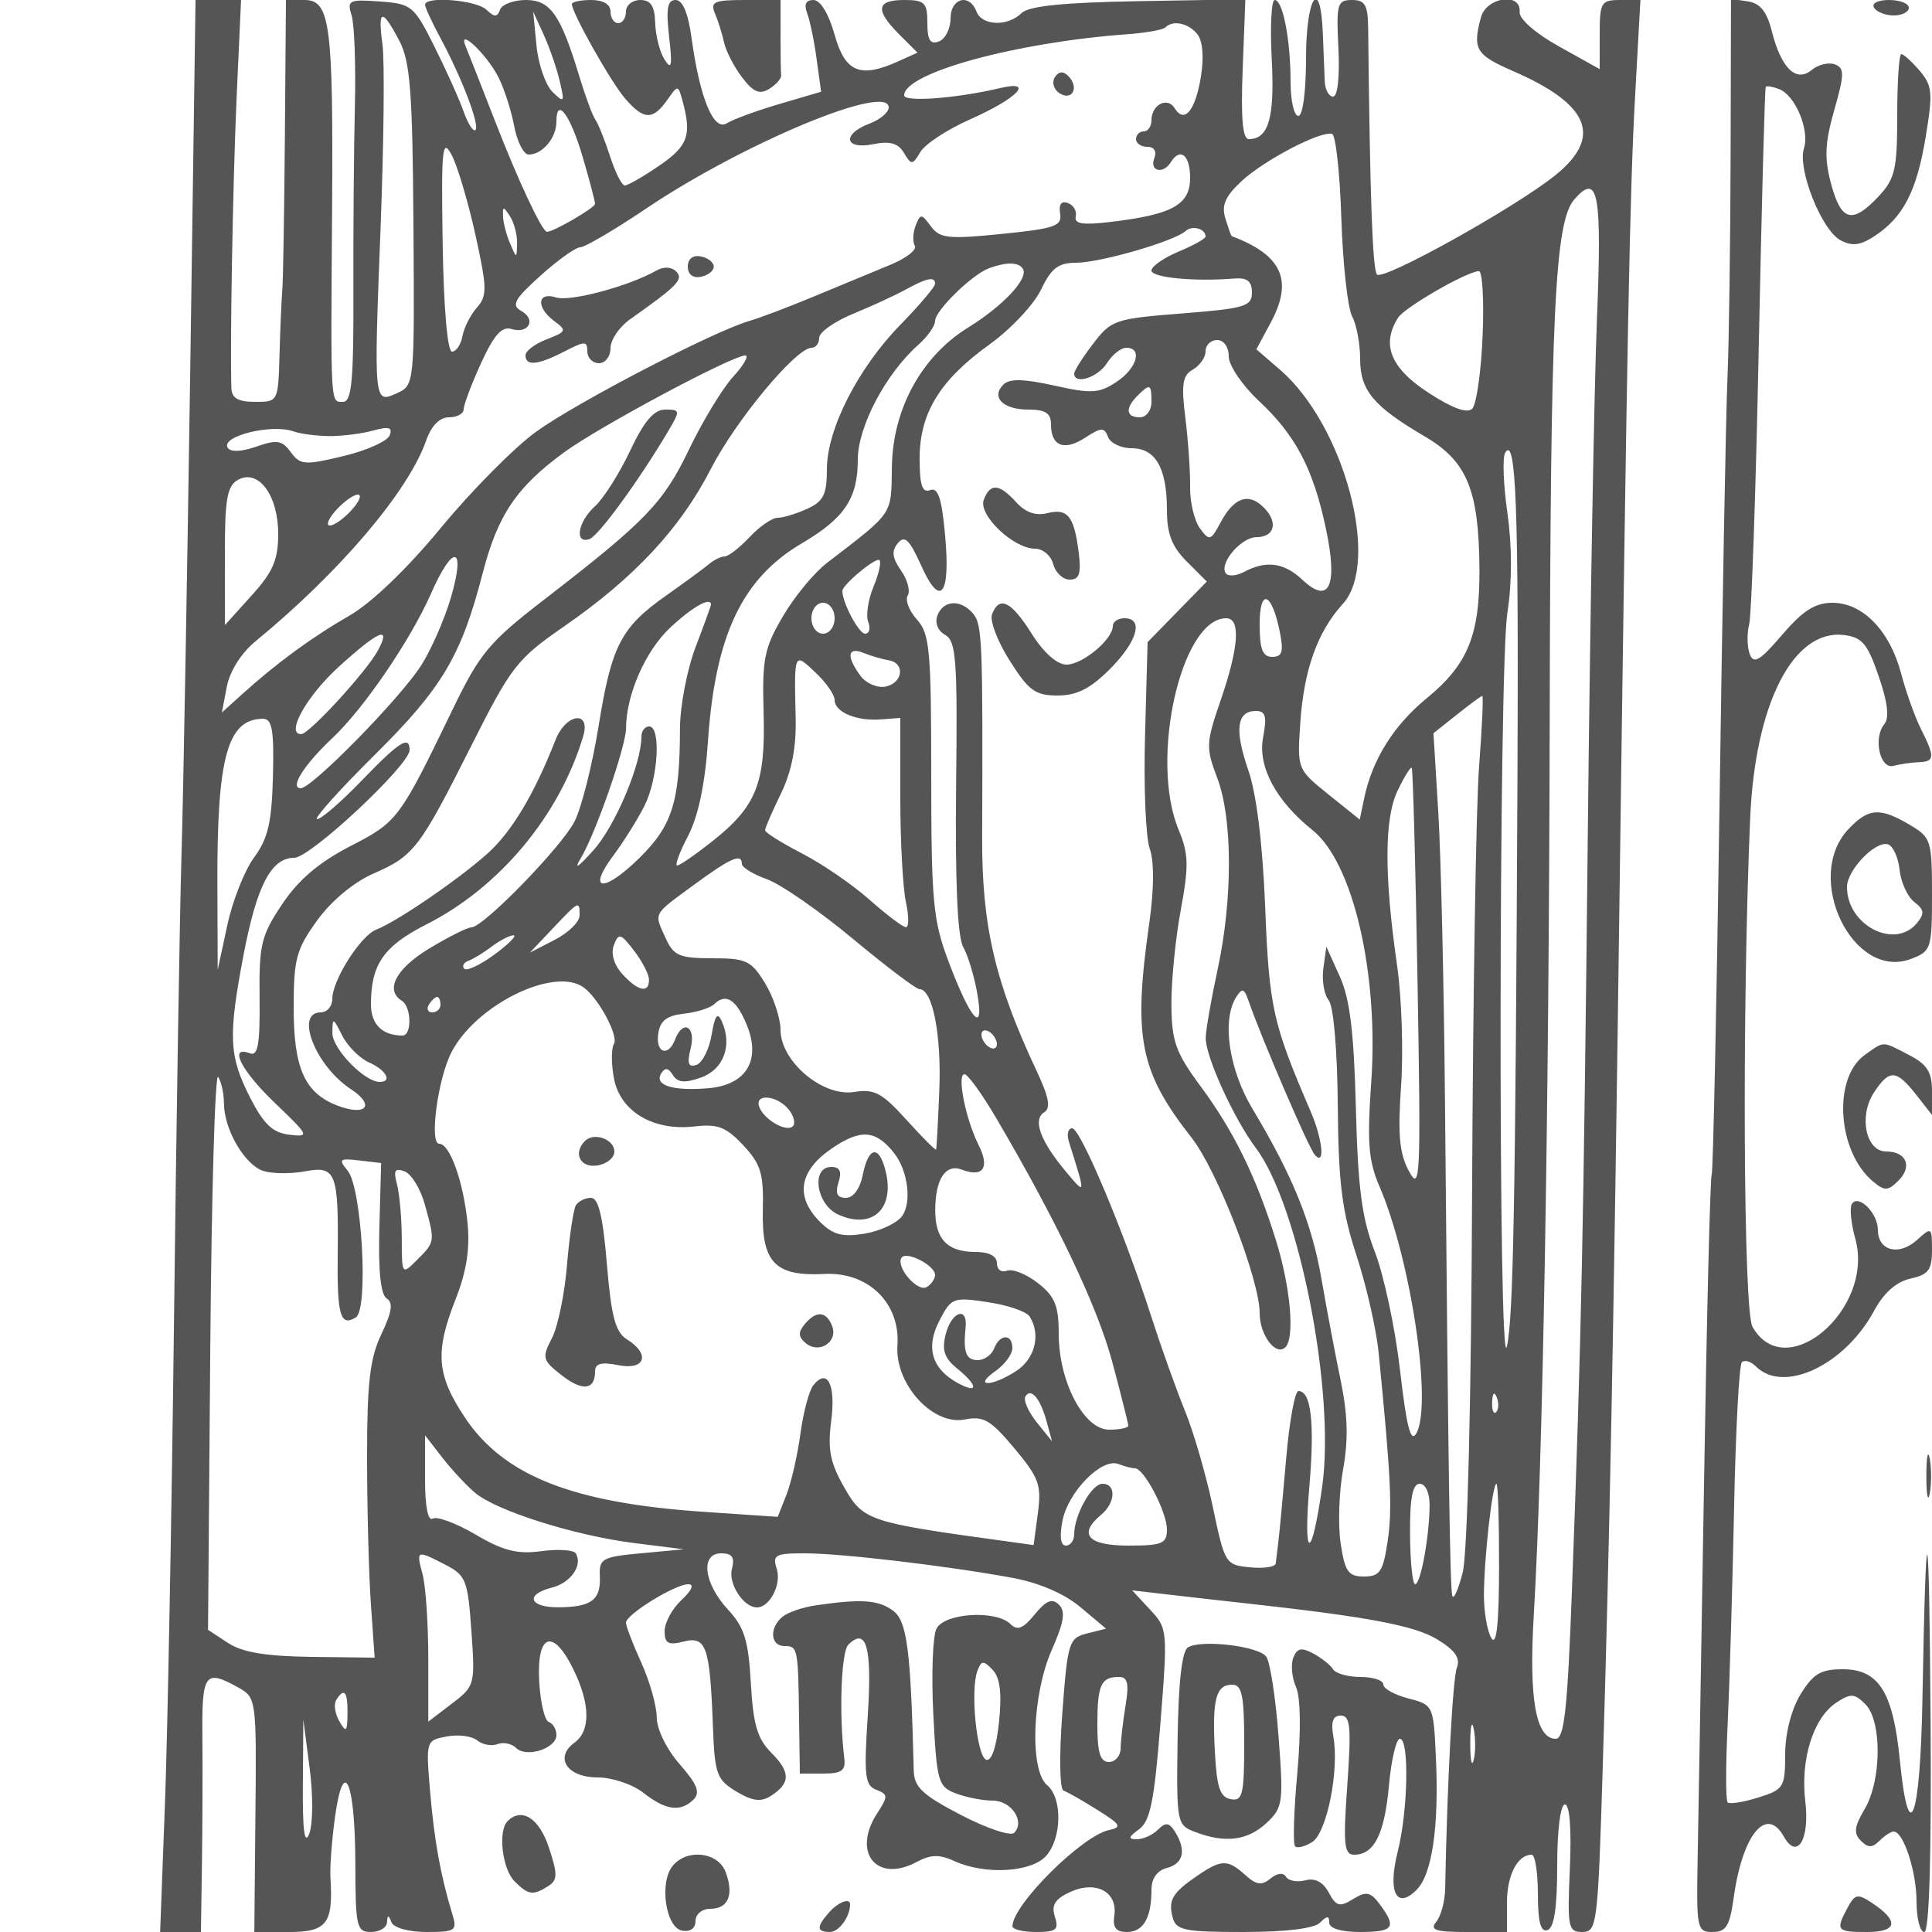 <svg xmlns="http://www.w3.org/2000/svg" version="1.0" width="250" height="250" viewBox="0 0 250 250" preserveAspectRatio="xMidYMid meet">
<g transform="translate(0,250) scale(0.01,-0.01)" fill="#555555" stroke="none">
<path d="M2461 20175 c-39 -2654 -89 -5455 -112 -6225 -23 -770 -67 -3470 -97 -6000 -30 -2530 -83 -5354 -117 -6275 l-63 -1675 264 0 264 0 13 875 c7 481 10 1224 6 1650 -8 825 31 879 466 638 231 -129 235 -152 220 -1647 l-14 -1516 453 0 c485 0 569 111 532 700 -9 138 18 496 60 796 112 800 261 448 262 -621 2 -808 17 -875 202 -875 110 0 204 56 208 125 6 100 18 100 58 0 29 -71 225 -125 454 -125 372 0 398 18 335 225 -153 501 -236 958 -289 1589 -56 660 -55 665 214 716 148 29 326 6 394 -50 68 -56 186 -78 263 -49 76 29 185 7 241 -49 132 -132 522 -8 522 166 0 75 -44 150 -98 169 -55 18 -111 258 -125 533 -33 613 180 685 442 150 220 -449 225 -796 15 -950 -265 -193 -95 -450 299 -450 189 0 453 -89 594 -200 289 -227 481 -252 649 -84 88 88 45 197 -180 454 -170 193 -297 453 -298 608 -1 150 -91 468 -200 708 -109 240 -198 472 -198 517 0 105 635 497 806 497 81 0 47 -79 -87 -204 -121 -112 -219 -293 -219 -402 0 -160 47 -186 246 -136 293 74 340 -62 379 -1090 23 -625 48 -695 301 -849 206 -124 319 -140 444 -61 260 164 263 309 13 559 -183 183 -237 365 -267 903 -32 555 -84 724 -296 952 -315 341 -361 728 -87 728 142 0 177 -52 138 -202 -50 -191 150 -498 324 -498 165 0 319 297 257 495 -59 185 -23 205 361 205 475 0 1844 -162 2687 -317 346 -64 673 -205 881 -380 l332 -278 -247 -62 c-235 -59 -251 -111 -320 -1033 -41 -547 -34 -984 16 -1001 48 -16 245 -128 438 -249 303 -189 323 -224 150 -261 -351 -75 -1247 -967 -1249 -1244 -1 -41 137 -75 306 -75 261 0 297 30 243 199 -48 151 1 229 201 320 332 151 613 0 568 -306 -23 -155 21 -213 164 -213 211 0 317 182 317 547 0 146 73 249 200 282 215 56 254 231 103 470 -75 119 -120 124 -219 25 -68 -68 -191 -124 -273 -124 -117 0 -111 28 29 130 144 105 197 370 275 1362 96 1213 94 1236 -134 1480 l-231 249 500 -58 c275 -32 725 -83 1000 -113 1555 -172 2156 -286 2447 -463 232 -141 303 -243 255 -366 -54 -141 -125 -1474 -152 -2864 -3 -161 -55 -352 -115 -425 -88 -106 -10 -132 403 -132 l512 0 0 380 c0 356 136 620 320 620 44 0 80 -229 80 -508 0 -363 36 -497 125 -467 86 29 125 289 125 834 0 461 42 791 100 791 62 0 86 -318 64 -825 -34 -768 -22 -825 162 -825 189 0 201 96 263 2125 87 2808 143 5690 214 11025 102 7595 136 9364 206 10625 l68 1225 -263 0 c-246 0 -264 -31 -264 -447 l0 -447 -525 292 c-307 171 -519 357 -511 447 23 258 -430 194 -501 -70 -110 -411 -66 -485 412 -693 996 -432 1167 -854 549 -1351 -524 -420 -2222 -1366 -2306 -1283 -57 57 -91 1012 -114 3177 -3 311 -39 375 -210 375 -190 0 -204 -50 -175 -625 18 -371 -10 -625 -69 -625 -55 0 -104 90 -108 200 -4 110 -15 391 -25 625 -30 746 -217 466 -217 -325 0 -433 -42 -750 -100 -750 -55 0 -100 197 -100 438 0 546 -100 1062 -205 1062 -44 0 -61 -345 -39 -766 40 -754 -40 -1034 -296 -1034 -81 0 -104 268 -80 904 l35 905 -1382 -24 c-975 -17 -1422 -63 -1515 -155 -179 -176 -511 -165 -582 20 -92 241 -336 176 -336 -89 0 -132 -68 -266 -150 -297 -113 -43 -150 16 -150 239 0 263 -34 297 -300 297 -361 0 -380 -129 -64 -445 l236 -236 -241 -109 c-499 -228 -695 -147 -831 340 -77 273 -184 450 -274 450 -98 0 -125 -57 -82 -170 36 -94 92 -361 123 -594 l58 -423 -537 -158 c-296 -87 -603 -199 -683 -250 -171 -108 -349 322 -457 1107 -43 317 -115 488 -205 488 -107 0 -126 -110 -85 -475 44 -378 32 -439 -58 -297 -63 98 -117 312 -122 475 -6 219 -57 297 -193 297 -102 0 -185 -67 -185 -150 0 -82 -45 -150 -100 -150 -55 0 -100 68 -100 150 0 93 -94 150 -250 150 -137 0 -250 -24 -250 -53 0 -113 504 -1008 689 -1222 239 -278 359 -283 543 -21 142 203 143 203 204 -25 116 -432 63 -572 -309 -825 -205 -140 -404 -254 -442 -254 -38 0 -124 169 -190 375 -67 206 -152 420 -190 475 -38 55 -130 303 -205 550 -244 809 -377 1000 -694 1000 -159 0 -310 -56 -335 -125 -37 -100 -72 -100 -178 0 -134 126 -793 178 -793 64 0 -34 88 -225 196 -425 281 -522 515 -1136 456 -1196 -28 -28 -97 81 -154 241 -56 160 -227 539 -378 841 -264 527 -294 551 -707 581 -397 29 -425 15 -364 -178 37 -115 56 -647 43 -1181 -13 -535 -22 -1613 -19 -2397 3 -1150 -22 -1425 -134 -1425 -165 0 -160 -85 -142 2471 16 2421 -24 2729 -358 2729 l-239 0 -14 -1775 c-8 -976 -23 -1865 -33 -1975 -10 -110 -26 -481 -36 -825 -17 -624 -17 -625 -317 -625 -217 0 -302 48 -306 175 -19 582 19 2662 67 3750 l58 1275 -295 0 -294 0 -69 -4825z m2705 4300 c143 -273 172 -655 184 -2392 14 -2055 13 -2068 -212 -2170 -303 -138 -302 -145 -212 2177 41 1078 52 2129 23 2335 -63 460 -6 474 217 50z m2077 -525 c65 -277 58 -288 -94 -139 -90 89 -184 359 -207 600 l-43 439 137 -300 c75 -165 168 -435 207 -600z m8248 611 c72 -87 90 -293 49 -552 -71 -442 -214 -614 -340 -409 -94 152 -300 45 -300 -156 0 -79 -45 -144 -100 -144 -55 0 -100 -45 -100 -100 0 -55 66 -100 147 -100 89 0 124 -59 89 -150 -64 -166 116 -208 214 -50 122 198 250 94 250 -202 0 -348 -230 -475 -1030 -570 -359 -43 -472 -25 -450 70 17 70 -29 149 -102 175 -84 31 -120 -18 -100 -136 28 -162 -67 -195 -755 -264 -694 -70 -802 -58 -918 99 -122 166 -135 166 -197 8 -36 -94 -40 -211 -10 -261 31 -50 -111 -160 -316 -245 -204 -84 -642 -266 -972 -403 -330 -138 -712 -283 -850 -323 -463 -133 -2246 -1060 -2765 -1436 -283 -206 -836 -764 -1229 -1241 -438 -531 -898 -973 -1186 -1138 -488 -281 -943 -615 -1389 -1018 l-260 -235 64 335 c38 199 188 436 369 585 1091 895 1982 1943 2211 2601 67 191 174 299 295 299 104 0 190 47 190 104 0 57 101 326 225 597 166 364 268 479 392 442 223 -69 328 122 129 233 -133 75 -92 150 248 457 224 202 455 367 514 367 59 0 446 227 860 506 1257 844 3132 1624 3132 1303 0 -63 -112 -157 -250 -209 -358 -136 -323 -340 47 -266 218 44 324 14 400 -112 96 -161 110 -160 214 13 61 102 349 291 641 420 614 272 846 514 388 405 -562 -133 -1240 -184 -1240 -94 0 290 1443 686 2886 791 240 17 461 57 492 87 98 99 294 60 413 -83z m-9043 -557 c74 -144 166 -428 205 -632 38 -205 123 -372 188 -372 178 0 359 215 359 426 0 333 183 83 343 -468 87 -296 157 -564 157 -596 0 -50 -537 -362 -622 -362 -63 0 -372 660 -679 1450 -171 440 -339 868 -374 950 -107 257 266 -93 423 -396z m10909 -1832 c19 -588 82 -1157 139 -1264 57 -107 104 -355 104 -551 0 -409 171 -614 834 -1003 548 -321 701 -688 710 -1704 7 -866 -147 -1246 -683 -1686 -426 -349 -705 -795 -808 -1292 l-58 -277 -405 325 c-404 325 -405 327 -364 928 46 685 223 1179 549 1536 494 539 20 2313 -811 3031 l-307 265 186 345 c295 548 148 873 -506 1120 -6 3 -43 106 -81 229 -52 170 -1 286 210 482 294 273 1024 654 1171 611 47 -13 102 -506 120 -1095z m-11207 -202 c154 -696 156 -798 21 -950 -82 -93 -167 -260 -187 -370 -20 -110 -81 -200 -135 -200 -59 0 -108 561 -121 1400 -19 1227 -5 1369 114 1150 74 -137 213 -601 308 -1030z m14514 -1110 c-36 -885 -89 -3882 -118 -6660 -55 -5200 -82 -6473 -205 -9775 -57 -1531 -99 -1925 -209 -1925 -258 0 -350 515 -285 1600 117 1968 196 6441 206 11550 10 5321 65 6483 321 6773 308 348 356 85 290 -1563z m-13973 990 c-5 -200 -5 -200 -91 0 -47 110 -88 268 -91 350 -5 133 5 133 91 0 53 -82 94 -240 91 -350z m8909 89 c0 -27 -157 -115 -350 -195 -193 -81 -350 -191 -350 -245 0 -92 555 -145 1075 -103 164 13 225 -36 225 -181 0 -180 -91 -207 -905 -271 -866 -68 -916 -84 -1150 -392 -135 -176 -245 -350 -245 -386 0 -149 307 -51 423 134 69 110 182 200 251 200 216 0 138 -269 -130 -444 -223 -147 -324 -152 -803 -45 -392 87 -578 92 -656 14 -165 -165 -7 -325 321 -325 224 0 294 -46 294 -194 0 -281 174 -346 445 -168 206 134 244 135 293 8 30 -80 168 -146 305 -146 310 0 457 -257 457 -798 0 -309 64 -475 258 -669 l258 -258 -383 -392 -383 -392 -33 -1199 c-19 -660 8 -1322 60 -1471 60 -171 57 -528 -6 -971 -211 -1477 -124 -1915 548 -2772 331 -420 881 -1838 881 -2269 0 -286 211 -565 334 -441 123 123 65 780 -123 1382 -257 825 -544 1411 -980 2000 -318 431 -370 576 -373 1050 -2 303 52 853 121 1224 106 575 102 727 -27 1037 -380 910 31 2739 615 2739 190 0 164 -378 -71 -1059 -191 -555 -194 -616 -45 -1007 200 -525 202 -1573 4 -2484 -83 -385 -152 -781 -153 -880 -3 -241 364 -1045 648 -1424 560 -746 1032 -3158 859 -4384 -138 -974 -248 -965 -165 13 69 816 22 1225 -142 1225 -46 0 -118 -394 -159 -875 -42 -481 -87 -965 -101 -1075 -14 -110 -29 -237 -34 -281 -4 -45 -154 -68 -332 -50 -319 30 -328 46 -482 781 -87 413 -250 975 -363 1250 -112 275 -305 815 -429 1200 -347 1085 -920 2450 -1028 2450 -53 0 -73 -79 -42 -175 221 -701 221 -698 -48 -375 -324 389 -423 664 -272 757 88 55 62 195 -98 535 -538 1144 -709 1880 -705 3019 10 2532 1 2757 -115 2896 -158 191 -386 181 -463 -19 -37 -97 3 -199 100 -254 142 -79 160 -325 141 -1962 -13 -1226 18 -1941 90 -2072 62 -110 144 -380 183 -600 98 -553 -85 -353 -370 406 -202 535 -224 774 -225 2408 0 1624 -19 1836 -185 2019 -101 112 -155 252 -119 311 36 58 -3 204 -87 324 -115 164 -125 252 -41 353 88 107 150 48 300 -285 251 -562 384 -394 311 394 -43 474 -91 617 -193 578 -102 -39 -136 62 -136 408 0 589 262 1016 907 1479 274 197 572 515 664 707 133 278 224 348 454 348 310 0 1268 277 1416 410 87 79 259 31 259 -71z m-2364 -417 c77 -124 -252 -478 -705 -758 -606 -374 -979 -1055 -990 -1805 -10 -633 31 -574 -839 -1242 -167 -128 -425 -441 -573 -695 -240 -409 -268 -551 -248 -1243 26 -917 -92 -1213 -667 -1668 -216 -171 -419 -311 -452 -311 -32 0 31 173 142 384 131 253 220 673 257 1225 94 1373 443 2107 1216 2561 552 325 723 581 723 1083 0 426 362 1113 785 1487 118 105 215 243 215 307 0 134 480 603 700 683 225 82 383 79 436 -8z m5949 -867 c-19 -465 -80 -890 -135 -944 -66 -65 -261 7 -575 213 -483 317 -603 619 -384 965 85 133 871 588 1044 603 47 5 70 -372 50 -837z m-7085 673 c0 -39 -200 -275 -444 -525 -553 -565 -956 -1356 -956 -1876 0 -326 -44 -415 -255 -511 -140 -64 -312 -116 -382 -116 -71 0 -234 -112 -363 -250 -129 -137 -274 -250 -322 -250 -47 0 -141 -46 -207 -102 -67 -56 -311 -235 -542 -398 -594 -417 -714 -648 -883 -1695 -82 -507 -223 -1063 -312 -1236 -173 -335 -1181 -1369 -1334 -1369 -51 0 -296 -123 -546 -274 -431 -260 -576 -539 -354 -676 125 -78 132 -450 8 -450 -261 0 -408 146 -408 404 0 517 165 754 717 1034 949 480 1725 1412 2030 2437 100 338 -225 293 -359 -50 -274 -700 -566 -1188 -879 -1469 -373 -335 -1175 -883 -1440 -985 -203 -78 -568 -653 -569 -896 0 -96 -67 -175 -150 -175 -340 0 -67 -694 391 -994 318 -209 199 -354 -173 -213 -424 162 -568 481 -568 1264 0 636 33 758 305 1134 182 252 473 494 725 604 528 231 598 323 1270 1658 516 1025 590 1120 1200 1542 909 629 1503 1267 1898 2037 325 632 1103 1568 1305 1568 54 0 97 58 97 129 0 72 199 212 442 312 243 100 547 240 675 311 277 152 383 174 383 76z m3800 -940 c0 -116 174 -374 389 -575 478 -446 706 -881 870 -1662 155 -735 41 -980 -305 -654 -239 224 -469 255 -755 103 -103 -55 -211 -62 -240 -15 -81 132 203 463 399 464 238 1 285 194 94 385 -197 196 -384 130 -559 -197 -127 -237 -143 -241 -267 -72 -72 100 -129 339 -126 533 3 194 -24 594 -61 890 -55 441 -37 555 97 630 90 51 164 157 164 237 0 80 68 145 150 145 86 0 150 -90 150 -212z m-6413 -263 c-138 -151 -395 -574 -570 -939 -334 -695 -557 -927 -1877 -1946 -707 -545 -830 -693 -1173 -1400 -702 -1450 -718 -1471 -1335 -1790 -405 -209 -671 -436 -881 -750 -272 -407 -300 -524 -292 -1216 6 -599 -21 -754 -125 -714 -282 108 -115 -223 326 -645 444 -425 450 -439 182 -408 -214 26 -330 136 -507 483 -273 535 -284 793 -83 1846 172 898 358 1254 656 1254 208 0 1492 1200 1492 1394 0 195 -133 110 -619 -394 -265 -275 -525 -500 -577 -500 -52 0 280 371 738 825 880 871 1126 1284 1405 2362 194 749 438 1111 1053 1560 460 336 2174 1252 2344 1253 51 0 -19 -124 -157 -275z m5413 -325 c0 -111 -67 -200 -150 -200 -181 0 -193 117 -30 280 161 161 180 153 180 -80z m-10650 -443 c165 -2 423 29 572 70 210 58 261 44 220 -61 -29 -75 -298 -196 -599 -268 -501 -120 -558 -116 -680 51 -112 154 -180 165 -445 72 -194 -68 -336 -73 -372 -14 -92 149 574 313 854 210 83 -30 285 -57 450 -60z m15386 -4407 c-26 -5509 -54 -7017 -137 -7373 -113 -480 -106 8764 6 9490 62 394 62 863 1 1293 -53 371 -66 724 -28 783 139 222 174 -697 158 -4193z m-16036 3141 c0 -335 -68 -492 -345 -798 l-344 -381 -1 891 c-2 737 28 908 168 987 265 148 522 -197 522 -699z m950 309 c-100 -110 -226 -200 -281 -200 -55 0 -19 90 81 200 100 110 226 200 281 200 55 0 19 -90 -81 -200z m1287 -1125 c-84 -289 -261 -692 -393 -895 -281 -432 -1408 -1580 -1552 -1580 -150 0 43 305 410 650 409 385 1010 1267 1278 1875 284 646 449 613 257 -50z m5465 130 c-69 -166 -99 -370 -67 -453 33 -84 14 -152 -41 -152 -81 0 -294 401 -294 553 0 80 437 443 481 399 25 -25 -10 -181 -79 -347z m5259 -583 c51 -257 31 -322 -98 -322 -125 0 -163 99 -163 420 0 479 157 420 261 -98z m-7361 353 c0 -14 -90 -262 -200 -551 -110 -289 -200 -762 -201 -1050 -2 -951 -99 -1258 -527 -1678 -463 -454 -683 -431 -334 35 131 176 311 463 400 639 179 353 219 1030 62 1030 -55 0 -100 -59 -100 -132 0 -353 -338 -1156 -619 -1468 -204 -228 -261 -263 -163 -100 189 313 582 1442 583 1675 1 432 248 998 567 1299 288 271 532 410 532 301z m1600 -175 c0 -111 -67 -200 -150 -200 -83 0 -150 89 -150 200 0 111 67 200 150 200 83 0 150 -89 150 -200z m-5908 -414 c-145 -272 -892 -1086 -995 -1086 -205 0 71 494 488 873 515 468 681 538 507 213z m6608 -130 c217 -36 184 -297 -43 -341 -107 -20 -253 44 -325 143 -183 250 -165 377 43 293 96 -39 243 -82 325 -95z m-700 -513 c0 -158 283 -277 600 -252 l250 19 0 -1030 c0 -567 33 -1176 73 -1355 39 -179 39 -324 0 -323 -40 1 -253 162 -473 357 -220 195 -614 465 -875 599 -261 135 -475 269 -475 299 0 29 92 242 205 473 138 284 200 598 191 970 -20 869 -23 861 254 600 138 -129 250 -290 250 -357z m8339 -868 c-39 -509 -79 -2972 -90 -5475 -11 -2753 -60 -4708 -122 -4950 -57 -220 -117 -355 -134 -300 -30 102 -52 1578 -95 6400 -13 1485 -52 3164 -86 3731 l-63 1031 301 239 c165 132 314 242 330 244 17 3 -2 -411 -41 -920z m-2795 380 c-70 -375 167 -818 640 -1197 524 -419 858 -1852 760 -3259 -55 -783 -36 -1022 106 -1350 406 -942 687 -2822 478 -3196 -73 -129 -126 79 -211 812 -62 542 -209 1233 -326 1535 -169 437 -219 819 -246 1864 -25 980 -77 1412 -208 1700 l-174 386 -39 -281 c-21 -155 10 -339 69 -411 63 -75 112 -646 118 -1364 8 -1002 54 -1367 242 -1939 127 -388 256 -952 286 -1255 160 -1616 180 -2027 117 -2444 -59 -394 -100 -456 -306 -456 -203 0 -247 62 -302 429 -36 237 -21 668 32 960 69 378 60 705 -31 1145 -71 339 -182 931 -249 1316 -125 723 -373 1336 -892 2200 -307 512 -400 1149 -212 1447 78 123 104 115 161 -50 164 -476 779 -1906 857 -1992 136 -151 102 202 -56 567 -488 1133 -535 1342 -586 2628 -33 830 -112 1475 -219 1784 -181 524 -150 766 98 766 126 0 145 -70 93 -345z m-12812 -500 c-15 -597 -64 -806 -243 -1049 -124 -167 -280 -563 -348 -880 l-124 -576 -4 1100 c-6 1650 129 2144 587 2149 122 1 147 -139 132 -744z m14811 -2661 c44 -2546 36 -2723 -111 -2449 -124 229 -146 473 -102 1102 31 444 8 1144 -51 1555 -169 1171 -167 1909 7 2269 85 177 167 309 182 294 15 -15 49 -1262 75 -2771z m-8743 1526 c0 -44 146 -133 326 -198 179 -64 678 -411 1110 -770 431 -358 819 -652 862 -652 169 0 285 -587 257 -1300 -16 -412 -35 -761 -42 -775 -7 -14 -180 159 -383 384 -317 350 -416 403 -677 361 -406 -66 -953 395 -953 804 -1 152 -90 422 -199 601 -180 295 -243 325 -683 325 -424 0 -501 33 -602 255 -155 340 -177 298 359 692 483 354 625 416 625 273z m-2100 -667 c0 -82 -145 -223 -321 -314 l-322 -166 296 313 c341 361 347 364 347 167z m-1098 -502 c-186 -137 -363 -221 -395 -186 -31 34 -7 80 54 102 61 22 196 105 300 183 104 79 231 145 283 147 52 2 -57 -109 -242 -246z m1996 -326 c3 -183 -142 -153 -345 71 -109 121 -151 265 -109 375 62 160 87 153 260 -72 105 -137 193 -305 194 -374z m-846 -102 c194 -139 456 -629 392 -732 -35 -57 -35 -258 1 -447 79 -426 511 -683 1043 -620 299 35 408 -7 629 -243 229 -244 266 -367 254 -844 -15 -676 158 -855 799 -822 565 29 981 -378 943 -923 -36 -500 457 -1043 872 -960 241 48 334 -6 641 -373 319 -381 353 -475 304 -840 l-55 -412 -413 57 c-1719 236 -1792 260 -2036 686 -184 322 -218 491 -170 864 61 471 -50 689 -232 460 -54 -68 -129 -349 -166 -624 -37 -275 -118 -630 -180 -789 l-114 -289 -957 65 c-1700 114 -2593 468 -3095 1226 -364 550 -386 843 -113 1534 138 351 184 648 151 978 -54 537 -229 1025 -367 1025 -130 0 -17 844 159 1184 318 615 1331 1112 1710 839z m-1852 -223 c0 -55 -48 -100 -106 -100 -58 0 -78 45 -44 100 34 55 82 100 106 100 24 0 44 -45 44 -100z m3964 -264 c187 -459 -9 -777 -502 -818 -458 -38 -700 39 -606 192 49 79 93 73 151 -21 61 -98 152 -107 362 -33 294 103 411 415 272 726 -57 127 -89 84 -133 -174 -32 -188 -121 -363 -197 -388 -105 -35 -123 18 -73 217 70 281 -101 377 -202 113 -89 -233 -254 -177 -218 75 24 167 109 233 332 258 165 18 343 74 396 126 149 144 283 56 418 -273z m-4887 -485 c220 -97 304 -251 136 -251 -196 0 -613 430 -612 632 2 207 8 205 127 -32 69 -137 226 -294 349 -349z m8123 237 c0 -55 -45 -72 -100 -38 -55 34 -100 107 -100 162 0 55 45 72 100 38 55 -34 100 -107 100 -162z m-10002 -768 c3 -339 270 -796 510 -872 115 -37 357 -39 538 -5 402 75 436 -13 424 -1085 -9 -780 34 -929 235 -805 166 102 78 1677 -106 1898 -123 149 -108 163 148 133 l285 -34 -23 -840 c-15 -557 17 -864 95 -912 86 -54 68 -175 -68 -460 -149 -312 -186 -625 -186 -1588 0 -660 22 -1515 49 -1900 l49 -700 -819 10 c-588 8 -892 58 -1078 180 l-259 170 29 3635 c16 1999 62 3583 102 3520 41 -63 75 -218 75 -345z m9997 -195 c785 -1336 1306 -2432 1499 -3153 113 -422 206 -792 206 -820 0 -29 -112 -52 -248 -52 -326 0 -652 620 -652 1239 0 365 -49 485 -268 657 -148 116 -328 189 -400 161 -73 -28 -132 15 -132 96 0 94 -100 147 -280 147 -362 0 -520 166 -518 545 2 401 135 601 347 519 273 -104 361 26 215 317 -169 336 -285 919 -183 919 42 0 229 -259 414 -575z m-2693 123 c70 -84 95 -184 57 -222 -83 -83 -382 92 -436 256 -57 171 230 145 379 -34z m1367 -568 c180 -227 232 -640 104 -816 -68 -93 -287 -195 -487 -228 -287 -46 -408 -14 -575 153 -326 326 -272 662 155 952 372 253 567 238 803 -61z m-6072 -665 c134 -482 134 -484 -97 -715 -200 -200 -200 -200 -201 275 -1 261 -29 577 -62 701 -48 180 -28 214 99 166 88 -34 206 -226 261 -427z m6603 -913 c0 -49 -48 -120 -107 -156 -117 -73 -403 256 -328 378 58 95 435 -97 435 -222z m1223 -537 c148 -230 71 -546 -169 -703 -317 -208 -571 -213 -276 -6 122 85 222 220 222 300 0 189 -163 185 -236 -6 -32 -82 -127 -150 -211 -150 -154 0 -191 101 -158 425 28 278 -184 203 -258 -92 -51 -204 -17 -308 148 -441 269 -218 280 -334 17 -193 -343 184 -428 461 -247 810 155 300 178 309 628 241 257 -38 500 -121 540 -185z m222 -1365 l68 -250 -199 247 c-109 136 -174 286 -145 334 73 117 194 -28 276 -331z m5815 127 c-33 -33 -56 26 -52 131 5 117 28 141 60 61 29 -72 26 -159 -8 -192z m-13211 -1045 c280 -234 1288 -552 2056 -649 l645 -81 -550 -51 c-511 -47 -549 -69 -538 -301 14 -304 -111 -396 -537 -398 -380 -2 -434 167 -82 255 243 61 402 290 307 443 -27 44 -228 57 -445 28 -310 -42 -493 4 -851 215 -251 147 -501 240 -555 206 -61 -37 -99 160 -99 509 l0 569 224 -289 c123 -158 315 -364 425 -456z m8538 318 c117 0 413 -567 413 -790 0 -185 -59 -210 -500 -210 -525 0 -654 148 -350 400 186 155 196 400 16 400 -140 0 -366 -404 -366 -655 0 -80 -49 -145 -108 -145 -68 0 -84 119 -43 325 76 375 508 813 722 731 80 -31 177 -56 216 -56z m3812 -475 c-2 -402 -115 -1025 -187 -1025 -34 0 -64 293 -66 650 -3 466 33 650 125 650 74 0 129 -117 128 -275z m899 -800 c-1 -731 -32 -1027 -98 -925 -53 83 -97 330 -98 550 0 466 109 1450 162 1450 20 0 35 -484 34 -1075z m-13634 27 c265 -137 290 -200 336 -857 49 -697 45 -714 -254 -941 l-304 -232 0 814 c0 448 -33 938 -73 1089 -85 320 -82 321 295 127z m8800 -1827 c-34 -206 -62 -454 -63 -550 -1 -96 -69 -175 -151 -175 -113 0 -150 120 -150 483 0 515 46 617 280 617 113 0 132 -84 84 -375z m-10067 -100 c-3 -236 -18 -250 -105 -99 -57 96 -75 220 -42 275 104 167 150 112 147 -176z m14572 -601 c-25 -96 -45 6 -44 226 1 220 22 298 46 174 24 -125 23 -305 -2 -400z m-15068 -955 c-61 -151 -86 46 -82 631 l6 850 82 -631 c46 -352 43 -728 -6 -850z"/>
<path d="M13648 23998 c-40 -66 -12 -159 64 -206 166 -103 256 80 111 225 -67 67 -125 60 -175 -19z"/>
<path d="M8900 21550 c0 -100 66 -152 168 -132 92 17 168 77 168 132 0 55 -76 115 -168 132 -102 20 -168 -32 -168 -132z"/>
<path d="M8492 21498 c-359 -203 -1114 -405 -1296 -347 -247 79 -262 -131 -21 -308 161 -118 153 -137 -100 -233 -151 -58 -275 -151 -275 -208 0 -143 161 -127 505 51 264 136 295 136 295 0 0 -84 68 -153 150 -153 83 0 150 88 150 195 0 108 115 277 255 375 616 435 694 516 595 617 -61 61 -162 66 -258 11z"/>
<path d="M12730 18534 c-75 -196 383 -634 664 -634 100 0 206 -90 235 -200 29 -110 124 -200 213 -200 124 0 150 77 117 347 -59 473 -142 579 -406 513 -150 -38 -284 9 -404 142 -219 241 -335 250 -419 32z"/>
<path d="M12837 17051 c-32 -81 71 -351 228 -599 245 -389 332 -452 620 -452 248 0 424 89 675 340 357 357 444 660 190 660 -82 0 -150 -45 -150 -100 0 -173 -391 -500 -599 -500 -123 0 -295 152 -451 400 -266 422 -419 497 -513 251z"/>
<path d="M8153 19166 c-139 -294 -343 -616 -453 -716 -221 -200 -272 -489 -75 -427 116 36 642 757 1024 1402 155 263 154 275 -40 275 -147 0 -273 -147 -456 -534z"/>
<path d="M7570 10237 c-157 -158 -64 -350 155 -319 124 18 225 99 225 181 0 159 -263 254 -380 138z"/>
<path d="M7452 9404 c-32 -53 -84 -400 -115 -773 -30 -372 -118 -798 -195 -947 -131 -253 -123 -285 121 -476 271 -214 437 -197 437 45 0 104 80 126 300 82 349 -70 421 142 112 334 -149 93 -202 294 -259 974 -51 618 -109 857 -206 857 -74 0 -162 -43 -195 -96z"/>
<path d="M10411 7863 c-85 -103 -81 -163 16 -244 173 -143 419 16 341 221 -76 196 -206 205 -357 23z"/>
<path d="M11165 9800 c-37 -183 -122 -300 -219 -300 -114 0 -141 57 -96 200 45 142 18 200 -93 200 -265 0 -196 -486 87 -615 441 -202 739 72 615 565 -85 338 -221 315 -294 -50z"/>
<path d="M9252 24825 c41 -96 94 -266 118 -377 25 -111 129 -314 233 -450 145 -191 226 -225 351 -148 89 55 158 134 154 175 -5 41 -8 278 -8 525 l0 450 -461 0 c-400 0 -451 -23 -387 -175z"/>
<path d="M22394 22982 c-3 -1118 -21 -2414 -41 -2882 -20 -467 -66 -2964 -103 -5548 -37 -2585 -83 -4724 -101 -4754 -19 -30 -64 -1831 -99 -4002 -36 -2170 -73 -4362 -83 -4871 -16 -881 -7 -925 194 -925 174 0 222 78 272 437 112 820 423 1203 649 799 173 -309 337 -44 279 450 -66 549 103 1086 402 1283 186 122 235 119 375 -22 216 -215 211 -983 -9 -1356 -134 -226 -145 -315 -50 -410 94 -94 148 -94 241 -1 66 66 149 120 184 120 127 0 296 -518 296 -905 0 -217 45 -395 100 -395 65 0 93 963 82 2725 -19 2776 -59 2880 -106 275 -28 -1553 -177 -1944 -293 -769 -87 875 -272 1169 -737 1169 -286 0 -384 -58 -547 -325 -120 -197 -198 -503 -199 -776 0 -426 -18 -456 -349 -559 -191 -60 -369 -88 -395 -63 -26 26 -26 480 0 1010 25 530 62 1786 83 2793 20 1006 65 1858 101 1893 35 35 117 10 182 -55 357 -357 1150 17 1529 721 125 232 287 375 470 416 232 50 279 113 279 368 0 300 -5 303 -196 130 -232 -209 -504 -139 -504 132 0 217 -254 470 -337 335 -31 -49 -10 -252 45 -451 251 -909 -904 -1896 -1331 -1137 -118 208 -136 4103 -30 6574 63 1486 556 2453 1211 2377 237 -28 307 -110 452 -533 117 -337 140 -539 74 -619 -148 -179 -58 -589 118 -541 82 22 227 43 323 47 212 7 216 65 32 430 -78 156 -194 480 -257 720 -146 552 -496 913 -888 913 -224 0 -383 -101 -652 -415 -287 -336 -367 -383 -418 -250 -35 91 -38 267 -7 390 30 124 86 1733 123 3575 38 1843 78 3362 91 3377 12 15 90 2 173 -30 209 -80 397 -529 321 -768 -85 -269 228 -1056 472 -1187 150 -81 257 -68 440 52 373 245 547 580 663 1282 95 574 87 666 -78 859 -101 118 -208 215 -237 215 -29 0 -53 -356 -53 -792 0 -700 -28 -822 -242 -1050 -339 -361 -483 -323 -613 160 -90 335 -82 526 40 956 133 468 134 544 8 593 -80 30 -215 -2 -299 -72 -202 -168 -396 21 -518 505 -62 249 -151 359 -308 382 l-219 32 -5 -2032z"/>
<path d="M24250 24900 c34 -55 149 -100 256 -100 107 0 194 45 194 100 0 55 -115 100 -256 100 -145 0 -229 -43 -194 -100z"/>
<path d="M23917 14269 c-587 -625 61 -1963 812 -1677 261 99 271 131 271 834 0 701 -12 738 -290 902 -386 228 -533 217 -793 -59z m664 -527 c17 -160 103 -347 190 -414 130 -100 136 -149 32 -275 -287 -345 -903 -25 -903 469 0 220 370 604 531 552 66 -22 133 -171 150 -332z"/>
<path d="M24134 11352 c-423 -296 -361 -1257 106 -1643 147 -123 191 -121 327 15 183 183 100 376 -162 376 -261 0 -356 458 -157 761 200 305 289 301 545 -24 l207 -264 0 311 c0 243 -64 344 -295 463 -357 185 -315 185 -571 5z"/>
<path d="M24927 5900 c0 -247 20 -349 44 -225 23 124 23 326 0 450 -24 124 -44 23 -44 -225z"/>
<path d="M10550 4226 c-165 -24 -356 -90 -425 -147 -173 -143 -157 -379 25 -379 173 0 178 -20 190 -950 l10 -700 300 0 c242 0 295 39 275 200 -69 567 -41 1374 52 1467 235 235 309 -33 252 -916 -51 -781 -37 -904 110 -961 153 -58 154 -85 15 -299 -335 -510 -12 -913 507 -635 184 98 295 101 493 10 392 -178 989 -145 1181 67 206 228 215 751 15 917 -229 190 -195 1172 59 1748 159 359 182 501 93 588 -87 86 -165 55 -313 -127 -149 -183 -225 -213 -313 -125 -186 186 -854 145 -958 -59 -49 -96 -67 -595 -41 -1107 45 -876 63 -938 292 -1025 134 -51 349 -93 477 -93 242 0 422 -272 277 -417 -46 -46 -356 58 -688 231 -499 259 -606 360 -611 575 -39 1574 -86 1936 -271 2071 -188 138 -412 153 -1003 66z m2378 -1505 c-34 -326 -97 -515 -166 -492 -123 40 -209 904 -114 1151 51 135 78 136 196 13 97 -101 121 -299 84 -672z"/>
<path d="M15372 3683 c-78 -48 -123 -452 -134 -1185 -15 -1094 -11 -1113 230 -1205 387 -147 676 -110 920 117 213 199 222 259 156 1125 -38 503 -110 967 -160 1030 -109 137 -843 222 -1012 118z m728 -1240 c0 -668 -21 -754 -175 -724 -139 26 -181 155 -205 621 -35 677 13 860 227 860 124 0 153 -144 153 -757z"/>
<path d="M16735 3548 c-34 -88 -18 -259 36 -379 59 -134 65 -567 16 -1114 -45 -492 -58 -917 -29 -946 28 -29 128 -4 222 55 189 120 351 925 274 1361 -35 197 -7 275 97 275 123 0 136 -147 83 -900 -55 -768 -42 -900 89 -900 259 0 393 267 450 896 30 332 94 604 141 604 124 0 106 -932 -28 -1462 -131 -521 -16 -753 244 -493 201 200 291 814 251 1699 -31 690 -33 694 -356 778 -179 46 -325 127 -325 181 0 53 -132 97 -294 97 -162 0 -322 45 -356 99 -33 55 -149 147 -257 205 -153 82 -209 70 -258 -56z"/>
<path d="M6567 1433 c-125 -124 -68 -618 90 -776 181 -180 238 -189 437 -63 122 78 124 150 9 498 -126 382 -352 526 -536 341z"/>
<path d="M8705 857 c-176 -213 -93 -798 120 -839 107 -20 175 29 175 125 0 87 84 157 189 157 235 0 311 180 201 475 -97 260 -497 308 -685 82z"/>
<path d="M15497 731 c-327 -224 -382 -316 -323 -542 44 -167 150 -189 918 -189 542 0 913 45 988 120 93 93 120 93 120 0 0 -73 156 -120 400 -120 434 0 476 59 256 356 -122 164 -175 175 -347 70 -175 -107 -219 -95 -315 84 -73 137 -177 192 -302 159 -106 -28 -218 -7 -251 45 -36 58 -115 49 -202 -23 -112 -93 -182 -83 -324 45 -227 206 -310 205 -618 -5z"/>
<path d="M23907 314 c-157 -294 -142 -314 251 -314 394 0 420 140 69 374 -190 126 -223 119 -320 -60z"/>
<path d="M10725 250 c-162 -183 -158 -250 14 -250 117 0 261 198 261 358 0 89 -156 28 -275 -108z"/>
</g>
</svg>